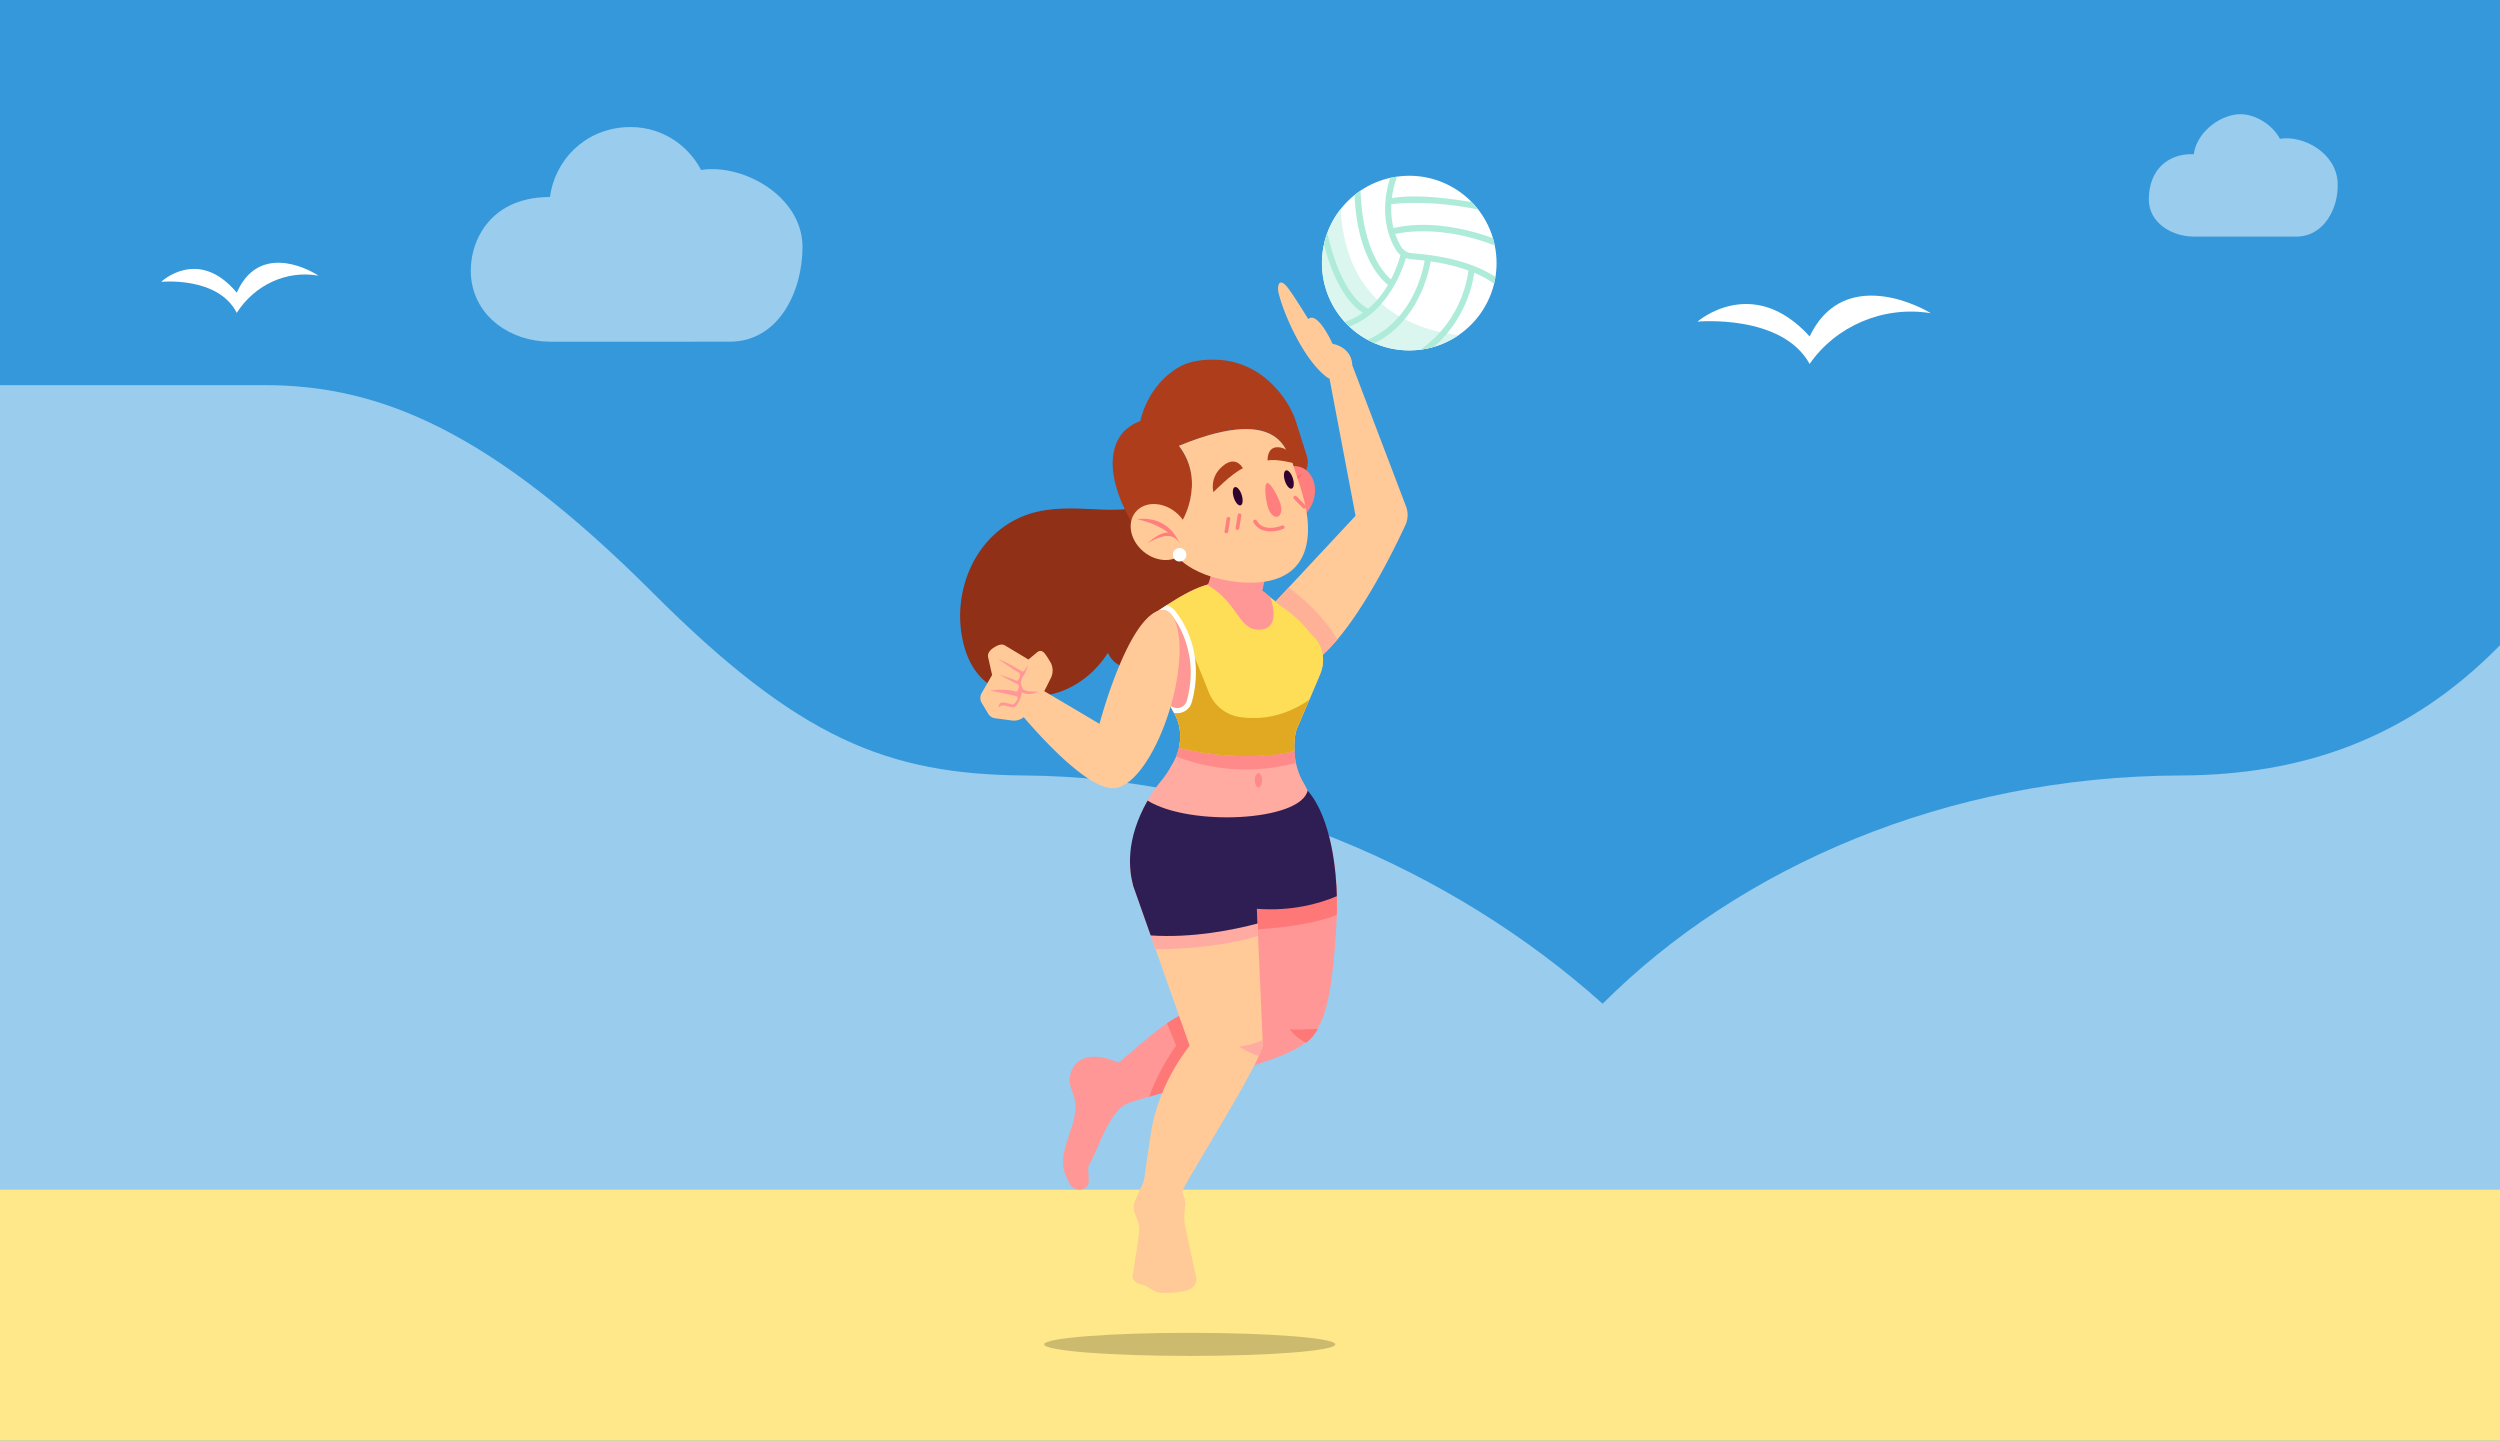 <svg width="996" height="574" version="1.2" xmlns="http://www.w3.org/2000/svg"><path fill="#3498db" d="M0 0h996v574H0z"/><path d="M874.006 61.42c-10.34-.344-17.919 6.226-17.919 18.089 0 9.114 8.966 14.765 18.08 14.763l40.659-.008c11.065-.002 16.975-11.375 16.506-21.478-.549-11.818-13.555-18.976-23.017-17.502-3.17-5.987-10.74-10.487-17.305-9.699-7.69.923-15.91 7.617-17.004 15.835zM219.099 78.482c-24.882 0-32.556 19.064-31.446 31.753 1.394 15.935 15.736 25.908 31.737 25.906l71.355-.01c19.422-.003 28.971-19.945 28.971-37.698 0-20.32-23.789-33.345-40.39-30.726-5.574-10.505-16.747-17.918-30.38-17.02-16.396 1.08-27.923 13.373-29.847 27.795zM105.42 153.436H0v375.408h996V257.06c-36.507 37.261-78.763 51.747-127.335 51.892-93.2.278-175.907 36.64-230.176 90.931-60.881-54.545-145.623-90.319-230.179-90.931-54.664-.396-90.135-14.69-148.191-72.748-64.472-64.473-108.642-82.768-154.699-82.768z" fill="#fff" fill-opacity=".5"/><path d="M126.871 109.825c-5.416-3.575-24.138-12.367-32.536 6.78-15.355-18.406-30.13-4.322-30.13-4.322s22.69-2.303 30.12 12.367c6.987-10.997 19.717-17.113 32.546-14.825zm642.368 14.96c-8.036-4.876-35.81-16.849-48.275 9.244-22.778-25.091-44.696-5.893-44.696-5.893s33.667-3.138 44.686 16.855c10.37-14.987 29.252-23.323 48.285-20.206z" fill="#fff"/><path d="M996 574H0V474h996zm0 0" fill="#ffe88a"/><path d="M416.907 203.181c-24.715 3.432-37.68 27.979-33.681 50.351 1.32 7.397 4.43 14.78 11.184 19.406 7.785 5.333 19.18 5.784 27.993 2.636 8.366-2.99 14.832-8.914 19.008-15.495 1.843 4.695 7.473 7.07 12.609 6.658 4.94-.398 9.49-2.909 13.334-5.837 13.296-10.118 20.98-27.446 19.925-44.812-.159-2.558-.5-5.203-1.507-7.608-4.412-10.517-17.65-13.565-26.079-8.952-12.417 6.792-26.198 1.349-42.786 3.653" fill="#8f3017"/><path d="M538.739 145.471c-.298-7.382-7.834-8.481-7.834-8.481s-5.947-13.243-9.696-9.874c-4.036-6.542-7.862-12.465-9.158-13.641-3.144-2.842-2.971 1.766-2.784 2.664 1.503 7.257 9.504 26.625 19.224 34.031.384.293.782.504 1.186.682l10.377 54.638-35.601 38.169s.36 22.79 8.102 23.755c18.034 2.246 41.035-44.534 47.356-58.219a9.542 9.542 0 00.255-7.425z" fill="#ffca97"/><path d="M504.453 243.658s.36 22.794 8.103 23.755c6.454.806 13.55-4.675 20.283-12.671-6.22-10.224-14.841-17.334-19.444-20.67z" fill="#ffb197"/><path d="M487.797 323.299l9.14 71.375c-8.396 1.772-23.612 6.048-36.27 16.119-3.33 2.65-9.599 7.977-14.927 12.542-1.909-.728-3.976-1.483-5.572-1.839-5.875-1.31-10.32-.019-12.519 3.634-2.525 4.2-1.464 7.037-.432 9.792.768 2.054 1.423 4.177 1.205 7.291-.559 7.993-6.972 17.539-4.306 24.796 1.582 4.308 2.927 7.235 6.39 6.84 3.744-.427 3.364-3.532 3.157-5.654-.168-1.685-.336-3.422.456-4.598.524-.778 1.148-2.108 2.007-3.946 2.069-4.454 4.853-12.648 9.945-17.88 1.258-1.296 2.908-2.175 4.67-2.726 18.268-5.713 40.55-11.21 56.614-17.28 17.552-6.632 22.149-10.766 24.837-49.391 3.158-45.427-11.947-55.953-11.947-55.953z" fill="#ff9797"/><path d="M468.569 416.605s-6.816 9.11-10.752 20.357l27.206-8.016c1.152-8.352 2.755-18.85 2.352-20.558-.437-1.848-.994-6.955-1.455-10.752-6.47 2.122-13.943 5.3-20.99 10.051zm51.796-1.132c1.848-1.464 3.417-3.245 4.752-5.573-5.372.1-9.816.499-11.227.11 0 0 1.66 2.976 6.475 5.463zm-26.496-44.779c19.872-.83 31.684-3.384 38.697-6.163.447-17.184-1.915-28.574-4.69-35.942-13.11 3.377-25.736 9.323-37.641 13.766z" fill="#ff7878"/><path d="M452.201 483.555c-.741-1.805-.674-3.755.153-5.549a757.454 757.454 0 002.688-5.933c.492-1.098.82-2.246.984-3.432.588-4.228 2.1-14.927 2.703-18.388 2.718-15.59 10.492-27.542 15.215-33.629l-22.478-63.685c-3.134-11.957 0-24.59 8.765-33.148 2.112-2.06 4.195-3.538 6.01-3.816 7.18-1.119 11.97-1.704 17.423.446 9.71 3.816 16.248 7.262 16.66 36.556l2.77 62.568c.898 5.107-27.82 50.279-31.717 58.319a2.421 2.421 0 00-.072 1.963c.419 1.05 1.055 2.843.926 3.936-.328 2.786-.644 5.932-.12 8.414a3425.65 3425.65 0 004.483 20.832c.515 2.367-1.45 4.663-4.517 5.318-3.134.67-6.795.932-9.484.72-3.095-.243-5.014-2.6-7.81-3.35-2.318-.322-3.835-1.949-3.542-3.7.907-5.362 2.703-16.613 2.625-18.701-.056-1.517-.908-3.898-1.665-5.741z" fill="#ffca97"/><path d="M499.893 343.243c-12.326-2.956-40.896-5.248-49.593-.077a35.99 35.99 0 001.166 9.773l8.904 25.228c10.042-.048 25.992-.936 40.833-5.27-.715-9.739-.568-20.369-1.31-29.654zm1.607 77.442c1.129-2.515 1.734-4.334 1.595-5.145l-.053-1.162c-2.933 1.306-6.269 2.395-9.394 2.496 0 0 3.509 2.472 7.853 3.811m-33.403-135.992c3.322 6.192 2.703 14.035-1.627 20.674 0 0-1.234 2.568-4.013 5.918-9.374 11.304-10.147 21.777-10.147 21.777l74.438-2.05s-2.938-11.48-7.714-19.703c-3.149-5.414-4.411-14.112-2.563-20.582l5.832-13.531 3.576-8.443c2.486-5.875 1.171-12.12-3.336-15.845-11.556-12.696-23.05-21.66-36.532-20.86-9.234.547-18.946 7.69-25.704 11.995-6.302 4.013-7.78 11.596-4.733 17.28z" fill="#ffaba1"/><path d="M518.728 285.5l-29.414-12.614-20.059 14.515c1.474 4.387 1.229 9.326-.682 13.977 7.877 3.125 25.949 8.405 47.74 2.549-.935-4.387-.979-9.216.159-13.2zm-17.371 28.209c-.797 0-1.44-1.277-1.44-2.851s.643-2.851 1.44-2.851c.797 0 1.445 1.277 1.445 2.85 0 1.575-.648 2.852-1.445 2.852z" fill="#ff8a8a"/><path d="M522.544 252.908s-4.574-6.192-10.79-10.425c-8.962-6.106-9.427-11.515-25.742-10.435-9.23.61-18.946 7.69-25.704 11.995-6.302 4.008-7.78 11.596-4.733 17.28l12.523 23.37c2.136 3.984 2.63 8.655 1.57 13.243 9.614 2.338 27.177 5.204 46.012 1.34-.187-2.971.048-5.943.792-8.549l5.832-13.531 3.576-8.443c2.486-5.875 1.171-12.12-3.336-15.845" fill="#ffde57"/><path d="M505.278 224.344l-2.366 11.069c1.1.628 1.877 1.45 3.082 2.495 1.958 4.8 2.798 12.442-3.663 12.932-9.086.686-8.395-10.162-21.335-17.885 1.723-.134 4.69-26.63 4.69-26.63z" fill="#ff9797"/><path d="M521.617 278.794c-9.623 6.61-19.06 8.123-27.647 6.879-5.53-.801-10.208-4.518-12.302-9.701l-5.919-14.65-14.404-2.539s-1.085 2.415-2.707 6.063c-1.978-2.127-3.063-3.523-3.063-3.523l12.523 23.37c2.136 3.984 2.63 8.655 1.57 13.243 14.745 3.785 32.984 4.443 46.012 1.34-.182-2.971.048-5.943.792-8.554z" fill="#e1a821"/><path d="M460.947 243.663c-7.176 3.993-8.419 11.976-5.372 17.66l1.776 3.316s4.474 8.467 7.987 15.235c1.695 3.264 6.552 2.784 7.512-.758 5.491-20.3-5.577-33.403-5.577-33.403-1.296-2.131-3.336-3.713-6.327-2.05z" fill="#ff9797"/><path d="M468.957 244.508c-1.305-2.088-2.827-3-4.176-3.364-1.204.777-2.352 1.53-3.436 2.232.593-.274 1.256-.38 1.867-.38 1.728 0 3.057 1.07 4.056 2.717 0 0 11.068 13.104 5.577 33.403-.523 1.93-2.203 2.952-3.897 2.952a4.032 4.032 0 01-2.909-1.214l1.69 3.153c.398.077.801.13 1.219.13 2.803 0 5.17-1.8 5.894-4.483 5.482-20.261-4.641-33.61-5.885-35.146z" fill="#fff"/><path d="M520.955 314.971c9.883 11.3 11.434 33.624 11.63 42.072-7.094 3.024-18 6.053-31.857 5.025l.26 5.866c-9.433 2.506-25.757 5.856-42.557 4.747l-6.965-19.742c-1.636-6.25-3.259-18.077 5.727-33.979 17.01 10.493 61.026 8.194 63.762-3.989z" fill="#2e1e54"/><path d="M461.585 243.284c-12.816 4.34-23.544 45.1-23.544 45.1l-22.008-13.026c.885-1.688 1.745-3.456 2.607-5.18 1.041-2.083.963-4.525-.212-6.47-2.066-3.42-3.215-5.53-5.395-3.71l-3.302 2.755-9.317-5.592c-.979-.586-2.211-.565-4.33.75-2.118 1.316-2.697 2.677-2.404 3.968l1.57 7.037-4.152 7.214c-.706 1.23-.706 2.727.01 3.908l2.616 4.353a3.693 3.693 0 002.64 1.747l6.796.907a6.168 6.168 0 004.685-1.32c8.189 9.548 26.798 29.712 36.595 28.22 12.321-1.877 25.732-33.341 25.507-55.834-.068-6.638-2.036-16.972-8.362-14.827" fill="#ffca97"/><path d="M394.304 275.141c3.653-.595 7.94-.427 10.392.413.09.034.979.154 1.238-2.126.058-.475-.46-.82-.888-1.032-2.688-1.315-6.753-3.523-6.753-3.523a55.52 55.52 0 016.72 2.337c.379.164.97-.878 1.176-1.296.259-.532.273-1.593-.236-1.896-2.544-1.53-6.081-3.835-8.28-5.486 3.106 1.2 6.308 3.039 9.039 4.685.422.254 1.013.576 1.425-.106.399-.672 1.43-2.01 1.43-2.01s-.628 2.351-2.058 4.511c-1.037 1.555-.98 3.288.024 4.834.61.945 3.297 1.176 5.865 1.07-.02.38-3.705 1.853-6.345.25-.048 2.232-2.055 5.99-3.197 5.985a9.178 9.178 0 01-2.506-.37c-.777-.22-1.517-.431-2.179-.297-.48.1-.869.355-1.142.691-.403-.105.062-1.675.907-1.848.945-.192 1.857.067 2.736.317.725.206 1.411.403 2.054.331.712-.38 1.066-1.115 1.589-1.891a.912.912 0 00-.542-1.373c-2.54-.667-7.978-1.819-10.469-2.17z" fill="#ff9797"/><path d="M558.092 70.189c19.123-1.853 36.127 12.149 37.977 31.267 1.85 19.123-12.148 36.124-31.271 37.977-19.118 1.853-36.12-12.149-37.973-31.272-1.852-19.118 12.149-36.12 31.267-37.972z" fill="#fff"/><path d="M564.797 139.433c-19.116 1.848-36.12-12.149-37.972-31.272-.897-9.276 1.944-18.057 7.29-24.848 2.15 39.21 30.22 48.202 46.964 50.211a34.607 34.607 0 01-16.282 5.91z" fill="#dbf6ee"/><path d="M535.706 128.206a33.725 33.725 0 001.862 1.882c15.388-5.684 21.307-23.007 22.55-27.269.696.26 1.43.437 2.189.49 1.843.139 3.59.312 5.275.513-.826 4.891-5.127 23.87-22.757 31.545.912.5 1.853.95 2.808 1.368 17.184-8.615 21.494-27.585 22.344-32.591 6.048.873 10.996 2.16 15.028 3.638-.441 3.95-3.22 20.29-19.127 31.517a34.61 34.61 0 005.38-1.119c12.509-10.905 15.423-24.739 16.07-29.495 3.317 1.392 5.9 2.89 7.92 4.324.216-.878.399-1.761.543-2.659-6.072-4.027-16.32-8.217-33.312-9.456a5.474 5.474 0 01-4.257-2.61c-.964-1.6-1.753-3.3-2.352-5.07 4.243-.93 19.41-3.288 39.647 4.599a34.346 34.346 0 00-.734-2.928c-11.622-4.228-26.53-7.088-39.614-4.008-.667-2.669-1.066-5.851-.86-9.533 3.567-.427 16.671-1.555 34.604 2.136a34.408 34.408 0 00-2.578-2.961c-10.82-1.77-21.938-3.068-31.8-1.637.322-2.616.965-5.453 2.002-8.5-.922.129-1.824.302-2.717.498-4.483 14.367-.365 24.235 2.333 28.66a7.9 7.9 0 001.795 2.046c-.283 1.113-1.392 5.097-3.787 9.724-2.9-2.505-11.405-11.85-12.115-35.375a34.712 34.712 0 00-2.395 1.776c1.065 24.254 10.32 33.431 13.31 35.778-1.925 3.27-4.488 6.672-7.843 9.5-2.136-.98-10.954-6.394-16.31-30.216a34.716 34.716 0 00-1.354 4.651c4.959 18.787 12.106 25.137 15.542 27.182a26.78 26.78 0 01-7.29 3.6z" fill="#aeebd9"/><path d="M500.642 148.14c-4.904-3.052-10.52-4.66-15.864-4.829-5.186-.164-10.66.38-14.985 2.876-13.015 7.514-15.49 21.568-15.49 21.568-1.642.569-2.981 1.274-4.181 2.153-6.81 4.459-12.139 17.467 2.434 41.092l6.744-.576 5.74 4.018 5.266-5.741s10.69-16.238-.6-31.09c42.921-17.682 42.7 5.463 44.75 5.367l2.606 8.235c3.245-2.125 4.723-5.941 3.634-9.392l-4.382-13.838c-2.519-7.954-8.974-15.675-15.672-19.843z" fill="#ae3d1c"/><path d="M511.437 207.712c4.949 1.172 10.313-2.76 11.976-8.784 1.663-6.023-1-11.858-5.947-13.032-4.95-1.174-10.309 2.76-11.972 8.784-1.664 6.024.999 11.861 5.943 13.032z" fill="#ff7f7f"/><path d="M510.448 204.27c-.007-.08-.023-.16-.034-.239-.23-1.095-.273-2.021-.148-2.79.182-9.575 8.803-12.565 8.803-12.565-3.869 3.638-5.99 7.147-7.167 9.911 2.885-1.982 8.41-.513 8.41-.513-6.173-.11-8.534 1.737-9.418 3.441-.441 1.719-.446 2.756-.446 2.756" fill="#ff6363"/><path d="M500.133 232.101c21.787-1.056 24.227-18.66 17.992-37.836l-3.669-11.287c-2.05.096-1.829-23.05-44.75-5.371 11.29 14.856.6 31.094.6 31.094l-5.52 5.826c4.311 14.521 25.253 18.063 35.347 17.574z" fill="#ffca97"/><path d="M509.022 205.826c-1.368.432-3.097-1.19-3.868-3.629-.77-2.435-1.719-9.283-.356-9.715 1.368-.432 4.533 5.712 5.304 8.15.77 2.434.288 4.762-1.08 5.194zm2.28 4.843c.375-.16.552-.576.399-.931-.154-.356-.571-.52-.96-.36-.293.12-7.221 2.951-10.075-1.978a.73.73 0 00-.994-.254c-.353.2-.488.627-.293.964 2.49 4.309 7.72 3.941 10.881 2.943.38-.12.73-.25 1.042-.384z" fill="#ff7f7f"/><path d="M514.629 194.675c-.873.276-2.102-1.123-2.736-3.13-.633-2.005-.437-3.854.437-4.132.878-.279 2.102 1.123 2.736 3.13.633 2.001.437 3.856-.437 4.132zm-20.37 6.656c.873-.278 1.07-2.127.437-4.133-.634-2.006-1.859-3.41-2.736-3.13-.875.278-1.073 2.127-.437 4.133.635 2.008 1.857 3.41 2.736 3.13z" fill="#300030"/><path d="M505 183.472s-.37-5.966 4.8-5.241c5.17.725 6.235 6.456 6.235 6.456s-7.469-2.064-11.035-1.215zm-9.836 3.1s-2.66-5.449-8.07-.865c-5.404 4.58-3.666 10.368-3.666 10.368s7.238-7.45 11.736-9.504z" fill="#ae3d1c"/><path d="M492.885 211.053c-.393-.052-.678-.401-.614-.792l.83-5.088a.747.747 0 01.835-.61.693.693 0 01.615.792s-.735 4.756-.83 5.088c-.162.564-.459.66-.836.61zm-4.43 1.401a.689.689 0 01-.61-.792l.826-5.087c.062-.384.44-.656.84-.61a.694.694 0 01.61.797l-.826 5.083c-.094.578-.453.645-.84.609zm30.623-10.036l-3.6-3.687a.69.69 0 01.043-.998.756.756 0 011.037.02l3.6 3.68a.686.686 0 01-.043 1 .74.74 0 01-1.037-.015z" fill="#ff7f7f"/><path d="M471.06 220.59c-4.028 3.906-11.324 3.208-16.3-1.56-4.979-4.77-5.751-11.798-1.724-15.705 4.022-3.902 11.323-3.202 16.3 1.565 4.978 4.766 5.75 11.797 1.724 15.7z" fill="#ffca97"/><path d="M467.398 221.81a2.675 2.675 0 011.742-3.36 2.678 2.678 0 013.36 1.742c1.08 3.401-4.023 5.02-5.102 1.618z" fill="#fff"/><path d="M468.521 213.803c-5.633-8.939-15.437-6.936-15.437-6.936 5.717 1.263 9.71 3.384 12.389 5.343-3.855-.25-8.266 4.257-8.266 4.257 5.789-3.585 9.204-3.358 10.872-2.054 1.54 1.204 1.973 2.361 1.973 2.361a18.645 18.645 0 00-1.531-2.971z" fill="#ff7f7f"/><ellipse cx="474" cy="535.6" rx="58" ry="4.6" fill-opacity=".2"/></svg>